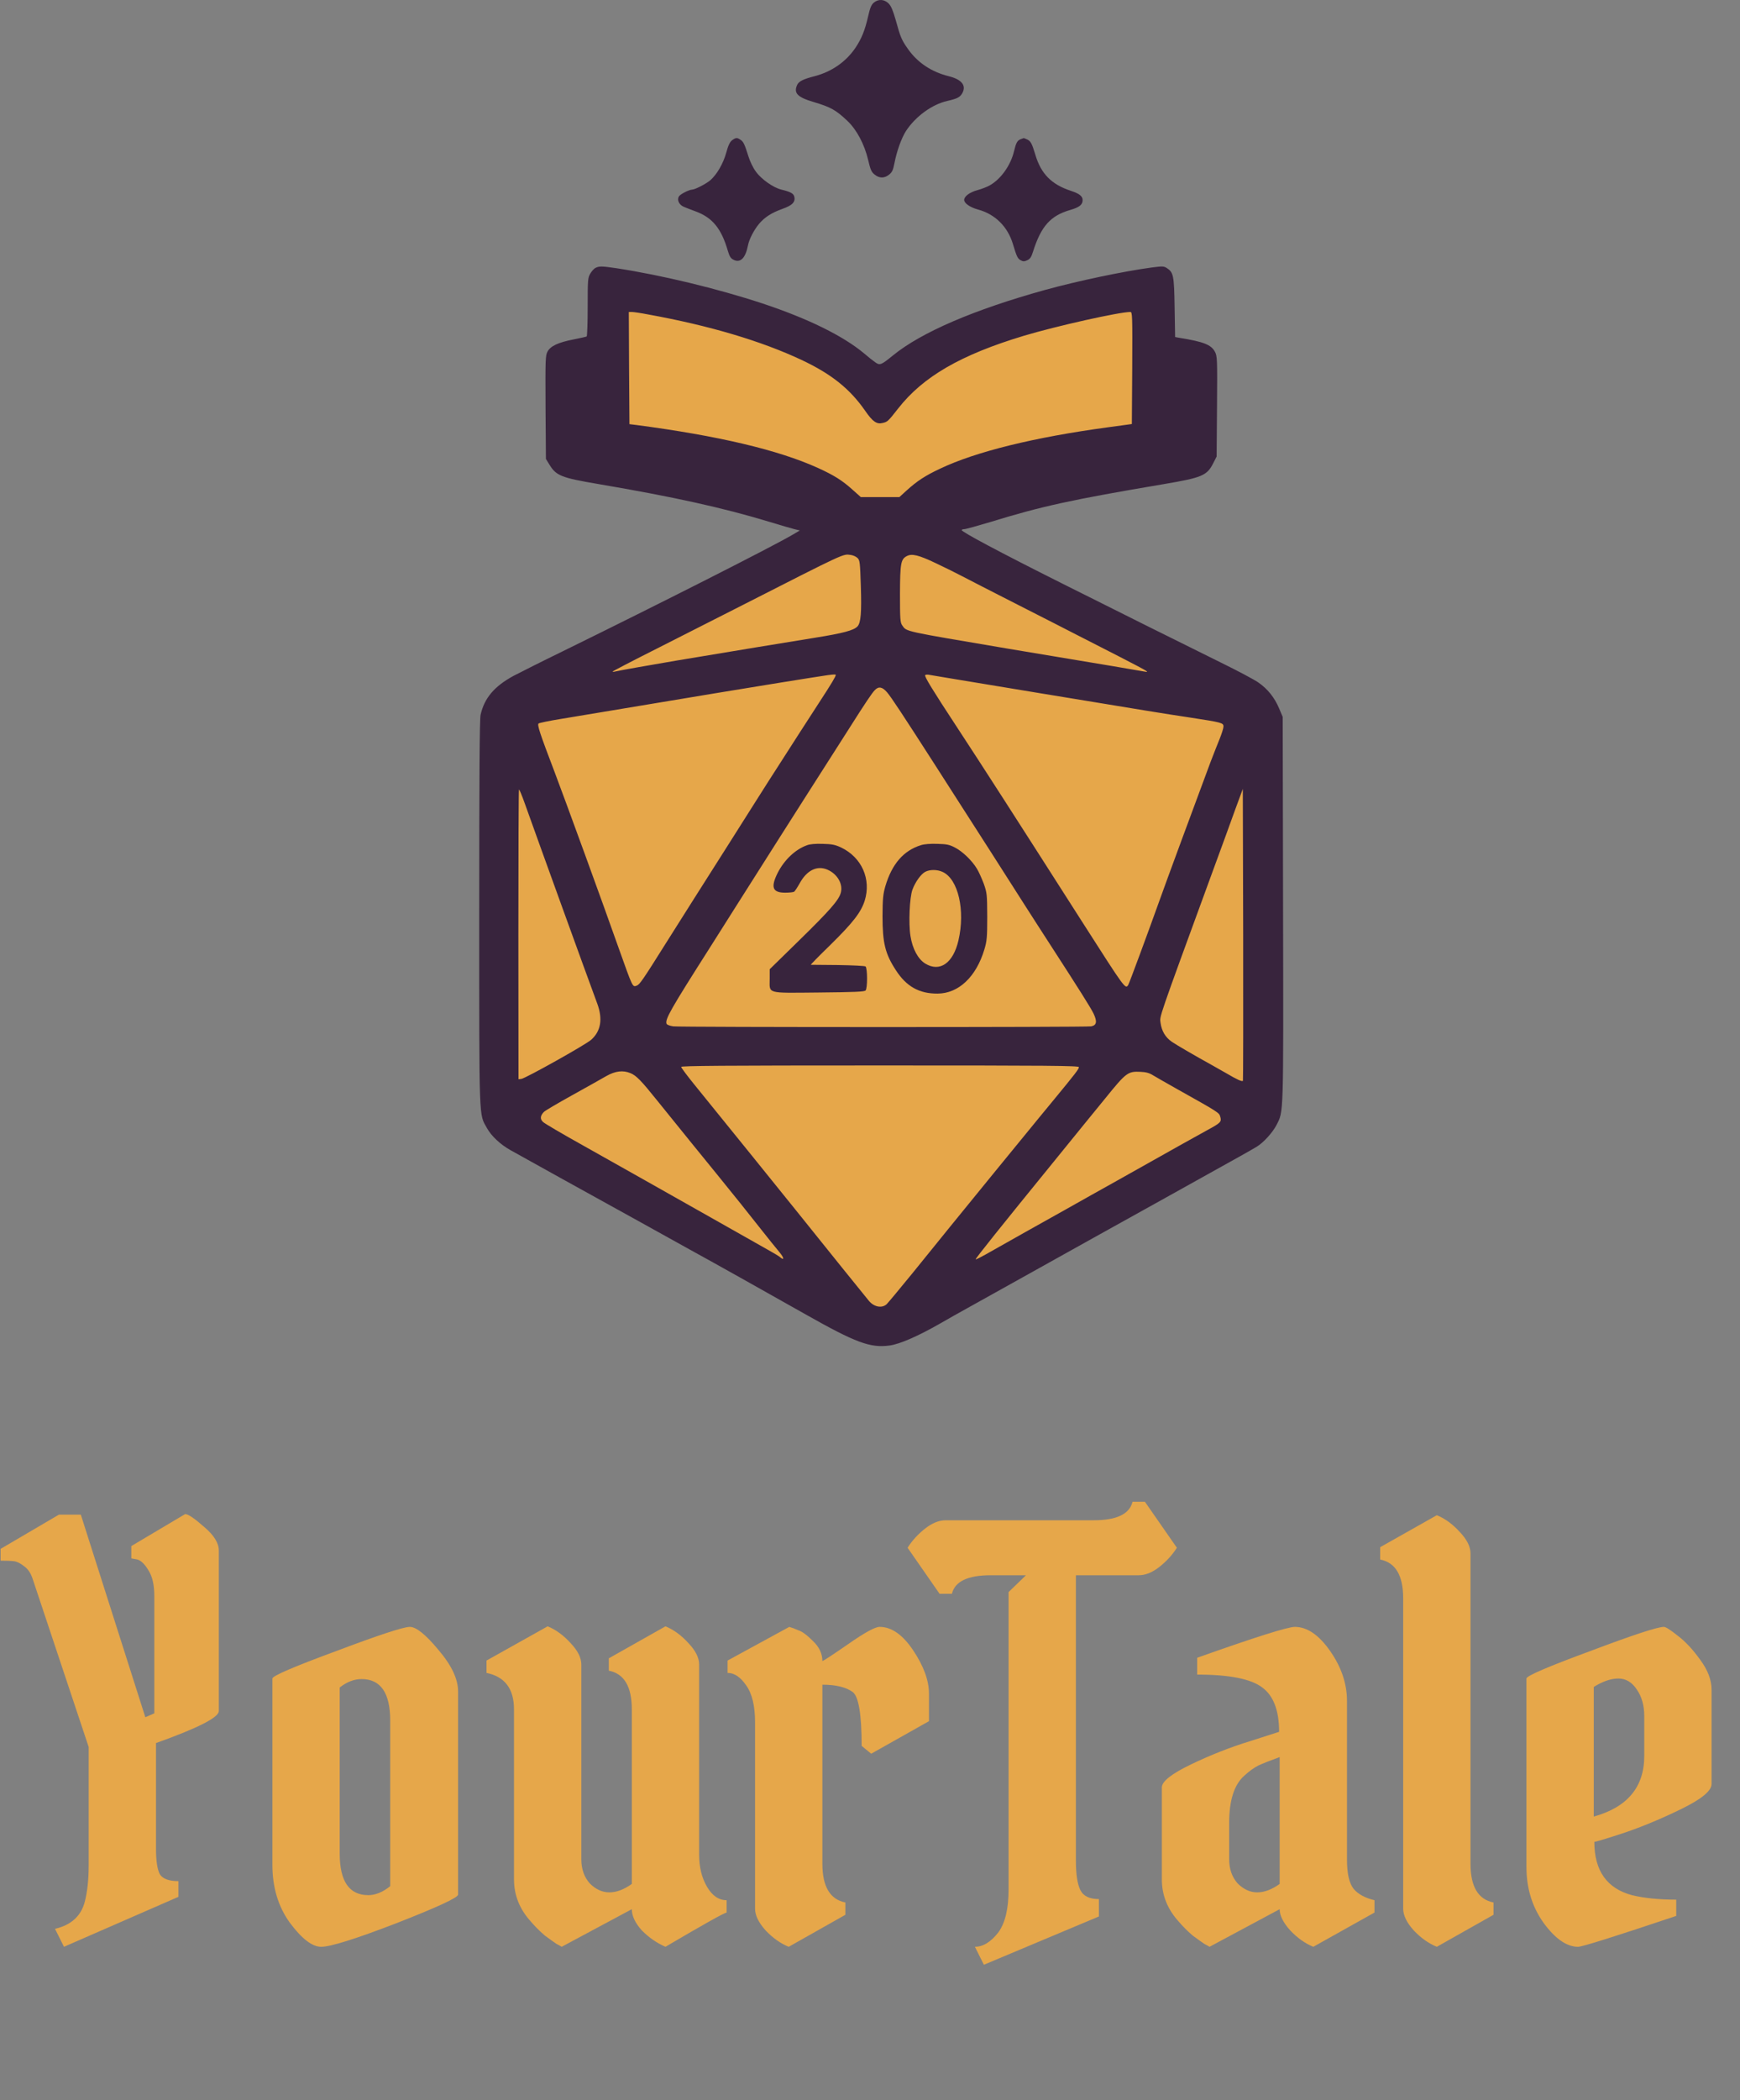 <svg width="397" height="479" viewBox="0 0 397 479" fill="none" xmlns="http://www.w3.org/2000/svg">
<rect x="0" y="0" width="397" height="479" fill="#808080" stroke="none"/>
<path d="M199.365 0.606C198.797 1.098 198.512 1.782 198.085 3.671C197.346 6.927 196.578 8.815 195.184 10.895C193.022 14.096 189.751 16.367 185.854 17.38C183.294 18.037 182.299 18.529 181.901 19.323C181.019 21.211 181.901 22.169 185.627 23.263C189.581 24.44 190.718 25.097 193.335 27.559C195.469 29.584 197.232 32.895 198.085 36.507C198.597 38.697 198.825 39.244 199.565 39.819C200.645 40.694 201.783 40.694 202.864 39.819C203.547 39.271 203.774 38.779 204.059 37.301C204.599 34.455 205.68 31.5 206.704 29.885C208.894 26.547 212.649 23.811 216.148 23.017C218.423 22.497 219.02 22.196 219.561 21.238C220.528 19.487 219.419 18.119 216.46 17.38C212.507 16.395 209.349 14.288 207.159 11.168C205.709 9.116 205.453 8.514 204.4 4.683C203.746 2.384 203.319 1.372 202.75 0.797C201.755 -0.188 200.418 -0.27 199.365 0.606Z" fill="#38243D"/>
<path d="M143.196 105.139C141.187 104.47 137.57 96.299 139.178 68.977H169.983L199.449 89.067L216.86 77.013L264.407 65.628V105.139L212.173 121.212L289.855 162.732V253.808L199.449 304.703L115.069 253.808V162.732L184.716 124.56V115.184L143.196 105.139Z" fill="#E6A74A" stroke="white"/>
<path d="M167.024 31.992C166.512 32.403 166.143 33.169 165.687 34.865C165.005 37.301 163.611 39.736 162.075 41.104C161.193 41.871 158.576 43.239 157.951 43.239C157.183 43.266 155.163 44.306 154.879 44.826C154.424 45.647 154.964 46.741 156.045 47.179C156.557 47.398 157.723 47.863 158.662 48.192C162.559 49.615 164.607 52.132 166.086 57.277C166.455 58.508 166.74 58.946 167.366 59.247C168.93 60.04 170.096 58.864 170.665 55.936C170.921 54.568 172.031 52.433 173.197 51.038C174.477 49.533 176.013 48.547 178.487 47.644C180.791 46.851 181.531 46.057 181.218 44.826C181.019 44.114 180.393 43.759 178.26 43.239C176.439 42.801 173.68 40.858 172.457 39.134C171.831 38.313 171.092 36.754 170.779 35.714C169.897 32.923 169.641 32.321 168.959 31.883C168.191 31.335 167.878 31.363 167.024 31.992Z" fill="#38243D"/>
<path d="M232.873 31.746C232.105 32.047 231.82 32.567 231.365 34.482C230.597 37.711 228.379 40.831 225.819 42.281C225.193 42.637 223.913 43.13 222.974 43.376C221.268 43.841 219.988 44.771 219.988 45.592C219.988 46.358 221.325 47.289 223.117 47.781C227.013 48.821 229.915 51.667 231.109 55.662C231.991 58.59 232.19 59.001 232.93 59.384C233.442 59.657 233.726 59.657 234.38 59.356C235.035 59.055 235.319 58.617 235.717 57.331C237.538 51.585 239.7 49.177 244.165 47.891C246.27 47.289 247.01 46.687 247.01 45.647C247.01 44.744 246.299 44.169 244.308 43.513C239.899 42.062 237.509 39.627 236.229 35.303C235.433 32.649 235.148 32.157 234.295 31.773C233.925 31.609 233.584 31.472 233.556 31.5C233.527 31.5 233.214 31.609 232.873 31.746Z" fill="#38243D"/>
<path d="M135.906 61.08C135.565 61.217 135.025 61.819 134.683 62.394C134.114 63.379 134.086 63.789 134.086 70.001C134.086 73.64 133.972 76.65 133.858 76.733C133.716 76.815 132.379 77.116 130.843 77.417C127.345 78.101 125.609 78.922 124.927 80.18C124.443 81.083 124.415 81.904 124.472 92.905L124.557 104.671L125.353 105.957C126.889 108.502 128.056 108.967 136.646 110.418C153.542 113.291 165.005 115.808 175.615 119.037C178.032 119.776 180.592 120.515 181.246 120.679L182.498 120.98L180.82 121.965C175.956 124.811 150.384 137.754 128.397 148.536C123.618 150.862 118.584 153.407 117.162 154.145C112.781 156.526 110.506 159.208 109.652 163.039C109.425 164.079 109.339 176.748 109.339 208.326C109.339 256.596 109.254 253.942 111.103 257.281C112.098 259.087 114.175 261.029 116.479 262.316C117.332 262.808 122.68 265.763 128.397 268.938C134.114 272.085 142.164 276.545 146.317 278.843C150.47 281.142 155.448 283.906 157.41 285C163.753 288.476 172.941 293.647 183.778 299.75C195.241 306.235 198.569 307.466 202.978 306.864C205.339 306.536 209.463 304.73 214.583 301.802C216.233 300.844 219.049 299.257 220.841 298.272C222.633 297.259 229.374 293.511 235.774 289.953C242.203 286.369 248.403 282.921 249.57 282.264C250.736 281.607 258.16 277.475 266.067 273.097C273.975 268.691 281.598 264.45 283.02 263.656C284.442 262.863 286.12 261.905 286.746 261.522C288.282 260.592 290.359 258.293 291.24 256.596C292.89 253.34 292.833 255.146 292.748 207.341L292.663 163.504L291.866 161.616C290.814 159.098 289.221 157.101 287.059 155.623C286.064 154.939 282.195 152.887 278.441 151.053C271.216 147.496 252.841 138.356 242.174 132.993C227.98 125.878 219.419 121.309 219.419 120.898C219.419 120.789 219.703 120.679 220.016 120.679C220.357 120.679 223.003 119.94 225.932 119.065C237.651 115.453 244.563 113.948 265.498 110.418C274.231 108.94 275.369 108.475 276.791 105.684L277.587 104.124L277.673 92.713C277.758 81.74 277.729 81.248 277.189 80.208C276.336 78.621 274.601 77.937 269.168 77.061L268.115 76.869L268.001 70.11C267.888 62.749 267.745 62.12 266.181 61.108C265.527 60.697 265.186 60.697 262.853 60.998C256.311 61.874 245.957 64.063 238.476 66.115C222.206 70.63 210.231 75.775 203.746 81.056C201.015 83.272 200.759 83.382 199.678 82.616C199.195 82.287 198.057 81.384 197.175 80.618C192.397 76.623 184.432 72.683 173.965 69.207C163.668 65.814 150.953 62.749 140.571 61.162C137.385 60.697 136.731 60.67 135.906 61.08ZM147.938 71.725C161.933 74.27 173.68 77.772 182.896 82.096C189.694 85.297 193.933 88.691 197.403 93.698C199.109 96.161 200.02 96.818 201.413 96.462C202.494 96.216 202.665 96.052 204.912 93.178C210.601 85.9 219.191 80.919 233.641 76.568C240.951 74.379 255.344 71.15 257.904 71.15C258.359 71.15 258.387 71.889 258.33 83.929L258.245 96.708L252.841 97.447C236.03 99.718 222.661 103.002 214.498 106.888C211.056 108.502 209.236 109.706 206.818 111.895L205.197 113.373H196.407L194.502 111.676C192.169 109.569 190.292 108.393 186.566 106.696C177.463 102.592 163.867 99.39 145.179 96.927L143.615 96.736L143.529 83.929L143.472 71.15H144.155C144.553 71.15 146.26 71.397 147.938 71.725ZM195.639 127.247C196.18 127.766 196.237 128.232 196.407 133.622C196.606 139.752 196.407 142.051 195.639 142.871C194.786 143.774 192.311 144.431 185.968 145.444C180.82 146.265 166.228 148.673 154.424 150.643C149.048 151.546 141.026 152.969 140.429 153.133C140.059 153.242 139.775 153.242 139.775 153.16C139.775 153.078 144.354 150.698 149.958 147.879C155.533 145.061 164.208 140.655 169.215 138.11C193.079 125.96 192.311 126.316 194.075 126.562C194.615 126.617 195.326 126.946 195.639 127.247ZM213.588 128.478C215.636 129.436 218.309 130.777 219.561 131.433C220.812 132.09 226.501 135.018 232.219 137.919C237.936 140.819 244.194 144.021 246.156 145.033C248.119 146.046 252.215 148.125 255.258 149.685C258.302 151.245 261.061 152.695 261.374 152.914C261.914 153.27 261.858 153.297 260.947 153.133C259.298 152.832 248.915 151.081 243.739 150.232C241.093 149.795 234.864 148.755 229.943 147.934C205.879 143.857 206.903 144.103 205.851 142.625C205.396 141.968 205.339 141.23 205.339 135.428C205.367 128.451 205.538 127.548 206.875 126.836C208.041 126.207 209.577 126.562 213.588 128.478ZM190.69 153.927C190.69 154.282 189.638 156.034 186.992 160.083C185.485 162.409 183.38 165.666 182.299 167.335C181.246 168.977 179.369 171.877 178.174 173.765C176.951 175.654 174.192 179.95 172.059 183.343C169.926 186.736 167.309 190.841 166.256 192.51C160.823 201.047 155.732 209.092 151.778 215.359C146.715 223.431 145.947 224.526 145.321 224.772C144.297 225.155 144.44 225.429 141.14 216.18C137.926 207.04 128.795 182.002 126.491 175.955C123.192 167.308 122.537 165.337 122.879 165.009C123.021 164.872 125.382 164.38 128.113 163.942C132.749 163.176 146.772 160.85 163.668 158.031C170.864 156.827 187.191 154.2 188.841 153.981C190.292 153.79 190.69 153.79 190.69 153.927ZM217.854 154.884C220.67 155.349 229.317 156.772 237.054 158.059C261.914 162.163 265.811 162.792 271.472 163.641C278.753 164.763 279.152 164.845 279.152 165.693C279.152 166.076 278.753 167.308 278.298 168.457C277.815 169.606 276.876 172.042 276.165 173.875C272.865 182.714 265.84 201.732 264.503 205.508C262 212.513 257.648 224.28 257.42 224.635C256.766 225.648 256.709 225.566 247.209 210.707C230.455 184.492 225.193 176.31 218.423 165.967C212.706 157.265 210.885 154.282 211.085 153.981C211.17 153.872 211.568 153.817 211.966 153.899C212.393 153.981 215.038 154.419 217.854 154.884ZM202.437 157.949C203.405 159.098 205.965 162.984 213.161 174.176C215.095 177.186 217.456 180.88 218.423 182.385C220.756 185.997 231.166 202.251 234.011 206.739C235.262 208.682 237.708 212.513 239.472 215.222C246.327 225.812 248.83 229.78 249.513 231.175C250.366 232.981 250.224 233.83 248.972 234.076C247.778 234.295 155.305 234.295 153.599 234.076C152.831 233.966 152.176 233.72 152.091 233.501C151.693 232.489 152.944 230.3 162.018 216.043C162.871 214.675 165.602 210.379 168.077 206.466C174.278 196.669 181.417 185.45 183.721 181.838C185.542 178.965 187.419 176.037 193.591 166.377C197.46 160.275 198.91 158.113 199.593 157.402C200.475 156.471 201.328 156.636 202.437 157.949ZM119.693 183.124C123.249 193.085 133.602 221.68 136.276 228.904C137.556 232.407 137.101 235.17 134.882 237.141C133.688 238.235 119.835 245.979 118.954 246.061L118.299 246.143L118.271 213.088C118.271 194.918 118.328 180.059 118.413 180.059C118.527 180.059 119.096 181.455 119.693 183.124ZM283.589 246.499C283.361 246.718 282.309 246.253 279.749 244.748C278.327 243.927 276.734 243.024 276.222 242.75C272.979 240.972 268.457 238.345 267.376 237.606C265.897 236.593 265.043 235.143 264.787 233.255C264.588 231.723 264.076 233.173 276.307 199.761C278.384 194.124 280.858 187.338 281.797 184.711L283.561 179.922L283.646 213.142C283.674 231.422 283.646 246.417 283.589 246.499ZM246.156 243.38C246.156 243.817 245.445 244.748 240.553 250.686C238.619 253.012 235.518 256.815 233.612 259.141C231.707 261.467 228.635 265.216 226.786 267.487C220.016 275.779 213.275 284.07 208.155 290.418C205.253 293.976 202.608 297.15 202.295 297.451C201.214 298.436 199.394 298.08 198.228 296.657C197.63 295.946 188.443 284.563 181.559 275.97C175.842 268.856 167.394 258.43 158.349 247.265C156.756 245.295 155.419 243.516 155.419 243.325C155.419 243.079 164.692 242.997 200.788 242.997C239.472 242.997 246.156 243.051 246.156 243.38ZM143.842 244.748C145.151 245.268 146.317 246.472 149.872 250.905C151.608 253.039 155.192 257.472 157.837 260.756C162.416 266.365 164.976 269.54 168.93 274.438C169.869 275.615 171.974 278.269 173.623 280.348C175.273 282.428 177.15 284.781 177.833 285.575C178.942 286.916 178.999 287.6 177.918 286.67C177.662 286.451 176.382 285.684 175.046 284.946C173.709 284.179 168.532 281.279 163.526 278.433C150.128 270.853 141.168 265.818 132.408 260.893C128.141 258.512 124.329 256.268 123.931 255.912C123.192 255.256 123.22 254.517 124.073 253.614C124.301 253.34 127.202 251.644 130.502 249.81C133.801 247.977 137.329 246.007 138.353 245.405C140.4 244.255 142.136 244.036 143.842 244.748ZM263.081 245.24C263.706 245.623 266.153 247.019 268.485 248.333C278.213 253.778 278.128 253.751 278.412 254.681C278.753 255.858 278.526 256.077 275.511 257.718C273.377 258.868 269.196 261.221 254.974 269.211C253.495 270.032 250.793 271.537 249.001 272.55C247.209 273.562 244.649 274.985 243.312 275.751C241.975 276.49 237.765 278.871 233.925 281.005C230.085 283.167 226.018 285.466 224.852 286.122C223.685 286.779 222.69 287.272 222.604 287.217C222.491 287.08 228.521 279.555 240.467 264.888C245.047 259.251 250.309 252.766 252.158 250.522C256.965 244.584 257.335 244.31 260.236 244.447C261.488 244.502 262.256 244.72 263.081 245.24Z" fill="#38243D"/>
<path d="M184.091 192.783C181.446 193.741 178.971 196.094 177.463 199.022C175.785 202.361 176.24 203.592 179.142 203.592C180.109 203.592 181.019 203.483 181.19 203.373C181.36 203.264 181.929 202.388 182.47 201.43C184.091 198.475 186.423 197.326 188.784 198.338C191.06 199.323 192.397 201.622 191.828 203.647C191.344 205.344 189.268 207.697 182.299 214.51L175.615 221.05V223.212C175.615 226.715 174.647 226.469 186.765 226.359C194.957 226.277 197.175 226.195 197.488 225.894C197.943 225.456 197.943 220.886 197.488 220.421C197.346 220.284 194.644 220.147 191.174 220.093C187.874 220.065 185.086 220.038 185.001 220.038C184.916 220.011 186.878 218.013 189.382 215.578C194.644 210.406 196.436 208.08 197.289 205.426C198.825 200.5 196.606 195.52 191.885 193.276C190.519 192.647 189.865 192.51 187.703 192.455C186.025 192.4 184.774 192.51 184.091 192.783Z" fill="#38243D"/>
<path d="M210.117 192.756C206.164 193.987 203.518 197.025 202.011 202.087C201.47 203.975 201.385 204.933 201.357 208.928C201.357 215.058 201.954 217.521 204.4 221.269C206.818 225.018 209.748 226.633 213.929 226.605C218.708 226.578 222.718 222.802 224.596 216.535C225.164 214.647 225.25 213.799 225.25 209.065C225.221 203.948 225.193 203.647 224.453 201.54C223.998 200.336 223.316 198.804 222.889 198.119C221.808 196.313 219.646 194.206 217.94 193.331C216.66 192.647 216.062 192.51 213.872 192.455C212.251 192.4 210.857 192.51 210.117 192.756ZM215.067 198.858C218.622 200.473 220.272 207.615 218.679 214.483C217.484 219.655 214.441 221.789 211.113 219.764C209.463 218.752 208.183 216.399 207.728 213.443C207.273 210.597 207.529 204.659 208.183 202.908C208.837 201.129 210.146 199.323 211.113 198.831C212.137 198.284 213.844 198.284 215.067 198.858Z" fill="#38243D"/>
<path d="M0.136 355.936V353.248L13.448 345.44H18.44L33.16 391.648L35.208 390.752V364C35.208 361.525 34.781 359.605 33.928 358.24C33.075 356.789 32.221 355.936 31.368 355.68L29.96 355.424V352.608L42.248 345.312C42.931 345.312 44.381 346.293 46.6 348.256C48.819 350.133 49.928 351.925 49.928 353.632V390.24C49.928 391.691 45.149 394.123 35.592 397.536V421.6C35.592 424.416 35.891 426.379 36.488 427.488C37.171 428.512 38.579 429.024 40.712 429.024V432.608L14.6 444L12.552 439.904C16.221 439.051 18.483 437.003 19.336 433.76C19.933 431.456 20.232 428.683 20.232 425.44V398.432L7.432 360.032C7.005 358.752 6.365 357.813 5.512 357.216C4.659 356.533 3.891 356.149 3.208 356.064C2.525 355.979 1.501 355.936 0.136 355.936ZM62.15 425.312V382.816C62.15 382.219 67.014 380.128 76.742 376.544C86.47 372.875 92.059 371.04 93.51 371.04C94.961 371.04 97.137 372.789 100.038 376.288C103.025 379.787 104.518 382.944 104.518 385.76V432.096C104.518 432.779 99.825 434.955 90.438 438.624C81.137 442.208 75.419 444 73.286 444C71.238 444 68.849 442.165 66.118 438.496C63.473 434.827 62.15 430.432 62.15 425.312ZM84.038 432.224C85.659 432.224 87.323 431.541 89.03 430.176V392.416C89.03 386.101 86.854 382.944 82.502 382.944C80.795 382.944 79.131 383.584 77.51 384.864V422.752C77.51 429.067 79.686 432.224 84.038 432.224ZM132.635 424.032C132.635 426.251 133.275 428.085 134.555 429.536C135.92 430.901 137.414 431.584 139.035 431.584C140.656 431.584 142.363 430.944 144.155 429.664V389.856C144.155 384.651 142.406 381.707 138.907 381.024V378.208L151.835 370.912C153.712 371.68 155.462 372.96 157.083 374.752C158.704 376.459 159.515 378.08 159.515 379.616V423.008C159.515 425.824 160.112 428.256 161.307 430.304C162.502 432.352 163.995 433.376 165.787 433.376V436.192C165.19 436.277 160.539 438.88 151.835 444C149.872 443.147 148.08 441.909 146.459 440.288C144.923 438.581 144.155 436.96 144.155 435.424L128.155 444C127.899 443.829 127.515 443.616 127.003 443.36C126.491 443.019 125.595 442.379 124.315 441.44C123.12 440.416 122.054 439.349 121.115 438.24C118.555 435.424 117.275 432.224 117.275 428.64V389.856C117.275 385.163 115.184 382.389 111.003 381.536V378.72L124.955 370.912C126.832 371.68 128.582 372.96 130.203 374.752C131.824 376.459 132.635 378.08 132.635 379.616V424.032ZM166.003 378.72L180.083 371.04C180.68 371.211 181.363 371.467 182.131 371.808C182.984 372.064 184.094 372.875 185.459 374.24C186.91 375.605 187.635 377.141 187.635 378.848C188.062 378.677 190.067 377.355 193.651 374.88C197.32 372.32 199.667 371.04 200.691 371.04C203.422 371.04 205.982 372.832 208.371 376.416C210.76 380 211.955 383.285 211.955 386.272V392.544L198.771 399.968L196.595 398.176C196.595 391.008 195.912 386.912 194.547 385.888C193.011 384.779 190.707 384.224 187.635 384.224V425.056C187.635 430.261 189.384 433.205 192.883 433.888V436.704L179.955 444C178.078 443.232 176.328 441.995 174.707 440.288C173.086 438.496 172.275 436.832 172.275 435.296V392.8C172.275 389.045 171.592 386.229 170.227 384.352C168.947 382.475 167.539 381.536 166.003 381.536V378.72ZM230.116 430.944V363.104L234.084 359.264H226.02C220.815 359.264 217.871 360.672 217.188 363.488H214.372L207.076 352.992C208.1 351.371 209.423 349.92 211.044 348.64C212.665 347.36 214.244 346.72 215.78 346.72H249.572C254.777 346.72 257.721 345.312 258.404 342.496H261.22L268.516 352.992C267.492 354.613 266.169 356.064 264.548 357.344C262.927 358.624 261.348 359.264 259.812 359.264H245.476V424.288C245.476 427.445 245.817 429.707 246.5 431.072C247.183 432.437 248.591 433.12 250.724 433.12V437.088L224.484 448.096L222.436 444C224.313 444 226.105 442.891 227.812 440.672C229.348 438.539 230.116 435.296 230.116 430.944ZM307.33 387.936V424.16C307.33 427.317 307.842 429.536 308.866 430.816C309.89 432.011 311.469 432.864 313.602 433.376V436.192L299.65 444C297.773 443.232 296.023 441.995 294.402 440.288C292.781 438.496 291.97 436.875 291.97 435.424L275.97 444C275.714 443.829 275.33 443.616 274.818 443.36C274.306 443.019 273.41 442.379 272.13 441.44C270.935 440.416 269.869 439.349 268.93 438.24C266.37 435.424 265.09 432.224 265.09 428.64V407.648C265.09 406.283 267.309 404.533 271.746 402.4C276.183 400.267 280.621 398.517 285.058 397.152L291.842 394.976C291.842 390.112 290.562 386.741 288.002 384.864C285.442 382.901 280.493 381.92 273.154 381.92V378.08C286.381 373.387 293.805 371.04 295.426 371.04C298.242 371.04 300.93 372.875 303.49 376.544C306.05 380.213 307.33 384.011 307.33 387.936ZM280.45 424.032C280.45 426.251 281.09 428.085 282.37 429.536C283.735 430.901 285.229 431.584 286.85 431.584C288.471 431.584 290.178 430.944 291.97 429.664V400.736C289.837 401.504 288.215 402.144 287.106 402.656C286.082 403.168 284.973 403.979 283.778 405.088C281.559 407.136 280.45 410.677 280.45 415.712V424.032ZM335.51 354.272V425.056C335.51 430.261 337.259 433.205 340.758 433.888V436.704L327.83 444C325.953 443.232 324.203 441.995 322.582 440.288C320.961 438.496 320.15 436.832 320.15 435.296V364.512C320.15 359.307 318.401 356.363 314.902 355.68V352.864L327.83 345.568C329.707 346.336 331.457 347.616 333.078 349.408C334.699 351.115 335.51 352.736 335.51 354.272ZM379.635 371.04C380.062 371.04 381.128 371.723 382.835 373.088C384.542 374.368 386.248 376.203 387.955 378.592C389.662 380.896 390.515 383.157 390.515 385.376V406.88C390.515 408.416 388.254 410.293 383.731 412.512C379.208 414.731 374.814 416.565 370.547 418.016C366.366 419.381 364.104 420.064 363.763 420.064C363.763 426.635 366.622 430.688 372.339 432.224C375.155 432.907 378.526 433.248 382.451 433.248V436.96C368.456 441.653 360.99 444 360.051 444C357.491 444 354.888 442.208 352.243 438.624C349.598 434.955 348.275 430.688 348.275 425.824V382.816C348.275 382.219 353.139 380.128 362.867 376.544C372.595 372.875 378.184 371.04 379.635 371.04ZM375.155 391.392C375.155 389.003 374.6 386.997 373.491 385.376C372.382 383.669 370.974 382.816 369.267 382.816C367.56 382.816 365.683 383.456 363.635 384.736V414.304C371.315 412.171 375.155 407.563 375.155 400.48V391.392Z" fill="#E6A74A"/>
</svg>
